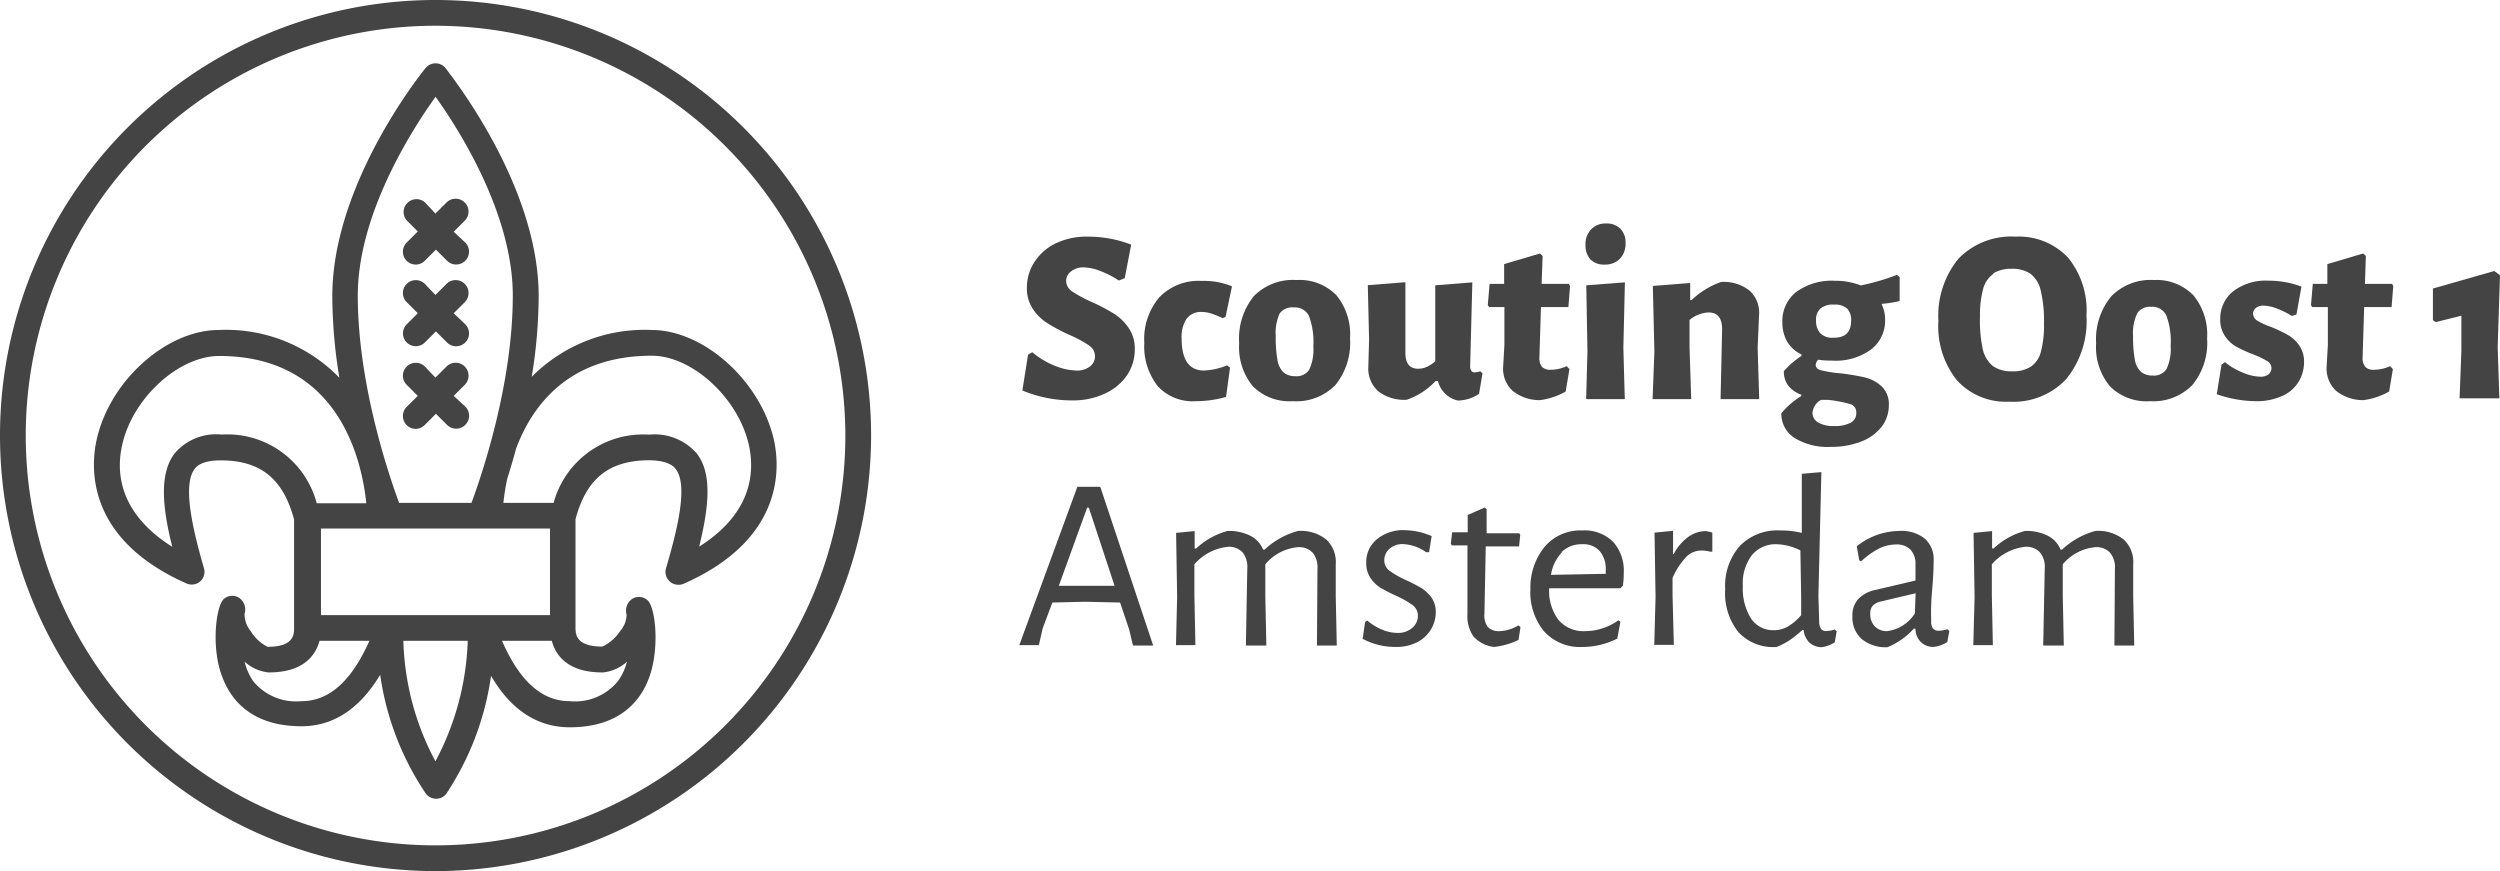 <svg xmlns="http://www.w3.org/2000/svg" viewBox="0 0 194.18 67.66"><defs><style>.cls-1{fill:#444444;}</style></defs><title>full-logo-black</title><g id="Layer_2" data-name="Layer 2"><g id="Layer_1-2" data-name="Layer 1"><path class="cls-1" d="M60.13,34.25c-1-4.59-5.41-8.61-9.51-8.62h0a12.35,12.35,0,0,0-9.32,3.64A39.29,39.29,0,0,0,41.84,23c0-8.73-7-17.36-7.24-17.72a1,1,0,0,0-1.54,0c-.3.36-7.25,9-7.25,17.72a39.66,39.66,0,0,0,.55,6.34A12.26,12.26,0,0,0,17,25.63c-4.1,0-8.54,4-9.51,8.61-.47,2.19-.71,7.67,7,11.08a1,1,0,0,0,1.06-.16,1,1,0,0,0,.3-1c-.85-2.93-1.7-6.45-.74-7.72.12-.17.51-.68,2-.68h.05c3.09,0,4.84,1.44,5.68,4.59,0,0,0,0,0,0v8.41c0,.51,0,1.48-2.06,1.48A3.3,3.3,0,0,1,19.46,49,2,2,0,0,1,19,47.66a1.1,1.1,0,0,0-.45-1.24,1,1,0,0,0-1.15.09c-.64.54-1,3.8-.16,6,.64,1.78,2.24,3.9,6.18,3.9,3.05,0,4.95-2.07,6.11-4A22,22,0,0,0,33,61.53a1,1,0,0,0,.88.51,1,1,0,0,0,.89-.55v0a22.09,22.09,0,0,0,3.37-9c1.16,2,3.06,4,6.11,4h0c3.94,0,5.54-2.11,6.18-3.89.82-2.25.49-5.5-.16-6a1,1,0,0,0-1.14-.1,1.11,1.11,0,0,0-.46,1.25A2,2,0,0,1,48.18,49a3.41,3.41,0,0,1-1.39,1.22c-2,0-2.07-.9-2.09-1.4,0,0,0,0,0-.06V40.33c.84-3.15,2.59-4.56,5.68-4.58,1.52,0,2,.51,2.1.68,1,1.26.11,4.79-.75,7.71a1,1,0,0,0,1,1.28.93.93,0,0,0,.4-.09C60.84,41.91,60.59,36.44,60.13,34.25ZM42.72,47.78H24.93V41.05H42.72ZM33.83,7.52c1.78,2.48,6,9.06,6,15.44,0,6.9-2.43,14-3.21,16.1H31c-.78-2.11-3.21-9.2-3.21-16.1C27.79,16.59,32.05,10,33.83,7.52ZM17.26,33.75H17.2a4.24,4.24,0,0,0-3.64,1.47c-1.15,1.52-1,4-.18,7.25-3.19-2-4.57-4.71-3.91-7.82.77-3.68,4.38-7,7.56-7,9.46,0,11.11,8.4,11.42,11.44H24.6A7.18,7.18,0,0,0,17.26,33.75Zm6.17,20.71a4.3,4.3,0,0,1-3.77-1.56A4.5,4.5,0,0,1,19,51.39a3.22,3.22,0,0,0,1.88.84c2.72,0,3.64-1.35,3.94-2.46h3.88C27.87,51.58,26.32,54.46,23.43,54.46Zm10.39,4.67a21,21,0,0,1-2.49-9.36h5A21.27,21.27,0,0,1,33.82,59.13Zm13-6.9a3.22,3.22,0,0,0,1.88-.84A4.41,4.41,0,0,1,48,52.9a4.3,4.3,0,0,1-3.77,1.56h0c-2.89,0-4.44-2.88-5.24-4.69h3.87C43.15,50.88,44.07,52.23,46.79,52.23Zm7.48-9.75c.8-3.25,1-5.73-.18-7.26a4.33,4.33,0,0,0-3.7-1.46A7.2,7.2,0,0,0,43,39.06H39.1a17.39,17.39,0,0,1,.31-1.92c.22-.69.45-1.46.68-2.31,1.28-3.41,4.15-7.2,10.53-7.2h0c3.18,0,6.78,3.35,7.56,7C58.84,37.77,57.46,40.49,54.27,42.48Z"/><path class="cls-1" d="M35.24,18l.86-.86a1,1,0,0,0,0-1.41,1,1,0,0,0-1.42,0l-.86.86L33,15.71a1,1,0,0,0-1.41,1.41l.86.86-.86.86a1,1,0,0,0,.71,1.71,1,1,0,0,0,.7-.3l.86-.86.86.86a1,1,0,1,0,1.42-1.41Z"/><path class="cls-1" d="M35.24,24.33l.86-.86a1,1,0,1,0-1.42-1.42l-.86.86L33,22.05a1,1,0,0,0-1.41,0,1,1,0,0,0,0,1.42l.86.86-.86.86a1,1,0,0,0,0,1.41,1,1,0,0,0,.71.29,1,1,0,0,0,.7-.29l.86-.86.86.86a1,1,0,0,0,1.42,0,1,1,0,0,0,0-1.41Z"/><path class="cls-1" d="M35.24,30.75l.86-.86a1,1,0,0,0-1.42-1.42l-.86.86L33,28.47a1,1,0,0,0-1.41,0,1,1,0,0,0,0,1.42l.86.86-.86.85a1,1,0,0,0,0,1.42,1,1,0,0,0,.71.29A1,1,0,0,0,33,33l.86-.86.86.86a1,1,0,0,0,1.42,0,1,1,0,0,0,0-1.42Z"/><path class="cls-1" d="M33.83,67.66A33.83,33.83,0,1,1,67.66,33.83,33.87,33.87,0,0,1,33.83,67.66ZM33.83,2A31.83,31.83,0,1,0,65.66,33.83,31.87,31.87,0,0,0,33.83,2Z"/><path class="cls-1" d="M87.86,19l-.5,2.61-.46.18a7,7,0,0,0-1.46-.75,3.67,3.67,0,0,0-1.26-.27,1.48,1.48,0,0,0-1,.32.92.92,0,0,0-.37.73,1,1,0,0,0,.47.82,10,10,0,0,0,1.48.8,14.89,14.89,0,0,1,1.74.91,3.87,3.87,0,0,1,1.15,1.1,2.81,2.81,0,0,1,.49,1.69,3.54,3.54,0,0,1-.6,2,4.13,4.13,0,0,1-1.72,1.43,5.82,5.82,0,0,1-2.57.53,10,10,0,0,1-3.84-.77l.44-2.78.33-.19a6.41,6.41,0,0,0,1.75,1.05,4.83,4.83,0,0,0,1.64.37,1.64,1.64,0,0,0,1.11-.33,1,1,0,0,0,.37-.76,1,1,0,0,0-.48-.87,9,9,0,0,0-1.49-.8,14.17,14.17,0,0,1-1.7-.9,3.84,3.84,0,0,1-1.14-1.1,2.88,2.88,0,0,1-.48-1.69,3.64,3.64,0,0,1,.6-2A4.11,4.11,0,0,1,82,18.9a5.61,5.61,0,0,1,2.48-.52A9.3,9.3,0,0,1,87.86,19Z"/><path class="cls-1" d="M95.69,22.24l-.5,2.38-.23.09a7.55,7.55,0,0,0-.89-.36,2.43,2.43,0,0,0-.74-.12,1.38,1.38,0,0,0-1.16.52,2.55,2.55,0,0,0-.39,1.54q0,2.49,1.74,2.49a5.42,5.42,0,0,0,1.79-.4l.23.17-.31,2.28a8.6,8.6,0,0,1-2.38.33A3.66,3.66,0,0,1,89.93,30a5,5,0,0,1-1.05-3.37,5,5,0,0,1,1.17-3.54,4.22,4.22,0,0,1,3.28-1.27A5.71,5.71,0,0,1,95.69,22.24Z"/><path class="cls-1" d="M103.8,22.93a4.79,4.79,0,0,1,1.06,3.36,5.19,5.19,0,0,1-1.14,3.62,4.23,4.23,0,0,1-3.31,1.25A4,4,0,0,1,97.31,30a4.75,4.75,0,0,1-1.06-3.34A5.24,5.24,0,0,1,97.39,23a4.26,4.26,0,0,1,3.31-1.25A4,4,0,0,1,103.8,22.93Zm-4.4,1.41a3.6,3.6,0,0,0-.31,1.77A9.59,9.59,0,0,0,99.23,28a1.7,1.7,0,0,0,.48.94,1.43,1.43,0,0,0,.91.28,1.16,1.16,0,0,0,1.07-.51,3.66,3.66,0,0,0,.32-1.8,5.83,5.83,0,0,0-.34-2.37,1.21,1.21,0,0,0-1.18-.66A1.2,1.2,0,0,0,99.4,24.34Z"/><path class="cls-1" d="M115.15,29l-.27,1.59a3,3,0,0,1-1.65.52,2.05,2.05,0,0,1-1.54-1.51h-.19a5.53,5.53,0,0,1-2.24,1.45,3.3,3.3,0,0,1-2.21-.66,2.36,2.36,0,0,1-.77-1.89l.06-2.15-.1-4.2,2.92-.23,0,5.47c0,.83.32,1.25,1,1.25a1.58,1.58,0,0,0,.65-.14,2.55,2.55,0,0,0,.67-.44V22.16l2.88-.23-.17,6.49a.62.62,0,0,0,.09.38.3.3,0,0,0,.27.12,1.59,1.59,0,0,0,.43-.08Z"/><path class="cls-1" d="M121.69,28.44l.21.23-.29,1.74a5.46,5.46,0,0,1-2,.67,3.33,3.33,0,0,1-2.13-.73,2.34,2.34,0,0,1-.73-1.82l.1-1.74,0-2.94h-1.19l-.1-.15.14-1.65h1.13V20.51l2.78-.82.21.19-.08,2.17h2.11l.1.17-.13,1.63h-2.13l-.12,3.88a1.15,1.15,0,0,0,.2.77.92.92,0,0,0,.7.22A3,3,0,0,0,121.69,28.44Z"/><path class="cls-1" d="M125.86,17.77a1.5,1.5,0,0,1,.4,1.11,1.69,1.69,0,0,1-.44,1.22,1.58,1.58,0,0,1-1.17.45,1.48,1.48,0,0,1-1.12-.4,1.61,1.61,0,0,1-.38-1.13,1.65,1.65,0,0,1,.43-1.2,1.53,1.53,0,0,1,1.18-.46A1.46,1.46,0,0,1,125.86,17.77Zm-2.56,9.51-.09-5.12,3-.23L126.09,27l.11,4h-3Z"/><path class="cls-1" d="M133.76,25.6c0-.89-.33-1.33-1.07-1.33a2.48,2.48,0,0,0-1.46.58V27l.13,4h-3l.14-3.67-.12-5.12,2.9-.23v1.33h.11a6.23,6.23,0,0,1,2.3-1.41,3.25,3.25,0,0,1,2.2.67,2.31,2.31,0,0,1,.74,1.89L136.52,27l.12,4h-3Z"/><path class="cls-1" d="M146.17,23.6l0,.08a2.6,2.6,0,0,1,.25,1.15,2.81,2.81,0,0,1-1.1,2.32,4.64,4.64,0,0,1-3,.86,7.09,7.09,0,0,1-1.1-.07.65.65,0,0,0-.19.38c0,.22.14.37.42.44a9.65,9.65,0,0,0,1.42.23,16.46,16.46,0,0,1,1.95.32,2.9,2.9,0,0,1,1.33.7,1.89,1.89,0,0,1,.56,1.46,2.76,2.76,0,0,1-.56,1.68,3.74,3.74,0,0,1-1.6,1.15,6.39,6.39,0,0,1-2.37.41,4.86,4.86,0,0,1-2.82-.71,2.22,2.22,0,0,1-1-1.9,6.27,6.27,0,0,1,1.55-1.34v-.1a2.27,2.27,0,0,1-1-.69,1.75,1.75,0,0,1-.35-1.15,6.53,6.53,0,0,1,1.36-1.17v-.12a2.56,2.56,0,0,1-1.11-1,3,3,0,0,1-.37-1.5,2.87,2.87,0,0,1,1.09-2.36,4.66,4.66,0,0,1,3-.86,5.41,5.41,0,0,1,2,.36,17.66,17.66,0,0,0,2.81-.82l.21.17v1.86A8.78,8.78,0,0,1,146.17,23.6Zm-2.52,7.77a9.81,9.81,0,0,0-1.64-.31l-.57,0a1.28,1.28,0,0,0-.66,1,.86.86,0,0,0,.43.75,2.31,2.31,0,0,0,1.26.28,2.58,2.58,0,0,0,1.26-.25.81.81,0,0,0,.45-.76A.66.66,0,0,0,143.65,31.37Zm.13-6.46a1.24,1.24,0,0,0-.32-.95,1.4,1.4,0,0,0-1-.3,1.54,1.54,0,0,0-1.06.3,1.14,1.14,0,0,0-.34.93,1.39,1.39,0,0,0,.33,1,1.29,1.29,0,0,0,1,.34C143.32,26.25,143.78,25.8,143.78,24.91Z"/><path class="cls-1" d="M160.62,20a6.47,6.47,0,0,1,1.44,4.5,7.13,7.13,0,0,1-1.57,4.94,5.62,5.62,0,0,1-4.43,1.76A5.15,5.15,0,0,1,152,29.54a6.69,6.69,0,0,1-1.44-4.6,7,7,0,0,1,1.56-4.85,5.71,5.71,0,0,1,4.43-1.71A5.25,5.25,0,0,1,160.62,20Zm-5.79,1.27a2.07,2.07,0,0,0-.79,1.15,7.7,7.7,0,0,0-.25,2.16A10.61,10.61,0,0,0,154,27.1a2.36,2.36,0,0,0,.8,1.34,2.5,2.5,0,0,0,1.48.4,2.56,2.56,0,0,0,1.46-.36,2,2,0,0,0,.78-1.16,8,8,0,0,0,.24-2.2,10,10,0,0,0-.25-2.54,2.26,2.26,0,0,0-.79-1.31,2.47,2.47,0,0,0-1.49-.39A2.56,2.56,0,0,0,154.83,21.23Z"/><path class="cls-1" d="M170.36,22.93a4.79,4.79,0,0,1,1.07,3.36,5.14,5.14,0,0,1-1.15,3.62A4.23,4.23,0,0,1,167,31.16,4,4,0,0,1,163.88,30a4.75,4.75,0,0,1-1.07-3.34A5.24,5.24,0,0,1,164,23a4.28,4.28,0,0,1,3.31-1.25A4,4,0,0,1,170.36,22.93ZM166,24.34a3.58,3.58,0,0,0-.32,1.77,9.59,9.59,0,0,0,.14,1.84,1.7,1.7,0,0,0,.48.94,1.43,1.43,0,0,0,.91.28,1.16,1.16,0,0,0,1.07-.51,3.66,3.66,0,0,0,.32-1.8,5.83,5.83,0,0,0-.34-2.37,1.21,1.21,0,0,0-1.18-.66A1.17,1.17,0,0,0,166,24.34Z"/><path class="cls-1" d="M178.76,22.26l-.39,2.17-.36.11a6.64,6.64,0,0,0-1.2-.59,3.08,3.08,0,0,0-1-.21.89.89,0,0,0-.59.18.55.55,0,0,0-.22.43.67.67,0,0,0,.35.57,5.83,5.83,0,0,0,1.06.48,11.61,11.61,0,0,1,1.3.62,2.86,2.86,0,0,1,.87.8,2.21,2.21,0,0,1,.38,1.31,2.92,2.92,0,0,1-.41,1.5,2.79,2.79,0,0,1-1.25,1.11,4.8,4.8,0,0,1-2.12.42,9.46,9.46,0,0,1-3-.54l.37-2.3.27-.19a5.21,5.21,0,0,0,1.41.82,3.64,3.64,0,0,0,1.33.31,1,1,0,0,0,.65-.19.64.64,0,0,0,.22-.48.66.66,0,0,0-.34-.55,7.35,7.35,0,0,0-1.07-.51,11,11,0,0,1-1.3-.59,2.57,2.57,0,0,1-.89-.82,2.23,2.23,0,0,1-.38-1.33,2.71,2.71,0,0,1,1-2.16,4.16,4.16,0,0,1,2.73-.83A7.32,7.32,0,0,1,178.76,22.26Z"/><path class="cls-1" d="M185.64,28.44l.22.23-.29,1.74a5.5,5.5,0,0,1-2,.67,3.37,3.37,0,0,1-2.13-.73,2.37,2.37,0,0,1-.73-1.82l.1-1.74,0-2.94H179.6l-.1-.15.14-1.65h1.13V20.51l2.78-.82.21.19-.07,2.17h2.11l.09.17-.13,1.63h-2.13l-.12,3.88a1.09,1.09,0,0,0,.21.77.89.89,0,0,0,.7.22A3,3,0,0,0,185.64,28.44Z"/><path class="cls-1" d="M194.18,21.38,194,26.94l.13,4h-3.09l.14-3.68V24.52l-2,.5-.21-.15V22.41l4.76-1.36Z"/><path class="cls-1" d="M89.57,50.14H88l-.29-1.23L87,46.8l-2.76-.06-2.5.06-.75,2-.3,1.31H79.17l4.51-12.3h1.78Zm-3-4.64-2-6.07h-.13L82.24,45.5l2.15,0Z"/><path class="cls-1" d="M102.33,44.17a1.81,1.81,0,0,0-.36-1.23,1.45,1.45,0,0,0-1.14-.44,3.71,3.71,0,0,0-2.55,1.33l0,2.49.08,3.82H96.77l.11-6a1.81,1.81,0,0,0-.36-1.23,1.45,1.45,0,0,0-1.14-.44,4,4,0,0,0-2.61,1.36v2.42l.08,3.86H91.34l.09-3.72-.08-5,1.44-.14V42.6h.12a5.71,5.71,0,0,1,2.44-1.36,3.67,3.67,0,0,1,1.76.37,2.1,2.1,0,0,1,1,1.08h.11a6.16,6.16,0,0,1,2.6-1.45,3.18,3.18,0,0,1,2.2.67,2.39,2.39,0,0,1,.73,1.92l0,2.49.08,3.82h-1.54Z"/><path class="cls-1" d="M111.2,41.64,111,42.89l-.23,0a3.36,3.36,0,0,0-1.84-.63,1.52,1.52,0,0,0-1,.36,1.17,1.17,0,0,0-.41.89,1,1,0,0,0,.42.83,7.27,7.27,0,0,0,1.27.72,12.68,12.68,0,0,1,1.2.62,2.88,2.88,0,0,1,.78.74,1.92,1.92,0,0,1,.33,1.14,2.58,2.58,0,0,1-.37,1.32,2.64,2.64,0,0,1-1.07,1,3.6,3.6,0,0,1-1.69.37,5.41,5.41,0,0,1-2.55-.63l.19-1.31.17-.11a4.26,4.26,0,0,0,1.16.71,3.13,3.13,0,0,0,1.18.25,1.67,1.67,0,0,0,1.15-.39,1.22,1.22,0,0,0,.44-.94,1,1,0,0,0-.41-.83,7.27,7.27,0,0,0-1.27-.72,13,13,0,0,1-1.21-.62,2.59,2.59,0,0,1-.79-.76,2.06,2.06,0,0,1-.33-1.19,2.28,2.28,0,0,1,.82-1.82,3.22,3.22,0,0,1,2.22-.71A5.52,5.52,0,0,1,111.2,41.64Z"/><path class="cls-1" d="M117.93,48.58l.17.12-.15,1a5.75,5.75,0,0,1-1.92.55,2.58,2.58,0,0,1-1.57-.8,2.7,2.7,0,0,1-.48-1.73l0-1.36v-4h-1.21l-.08-.12.1-.9H114V40l1.32-.58.15.14,0,1.86H118l.08.12-.09.9h-2.59l-.1,5.2a1.51,1.51,0,0,0,.27,1.07,1.21,1.21,0,0,0,.94.31A3,3,0,0,0,117.93,48.58Z"/><path class="cls-1" d="M120.33,45.69v0a3.71,3.71,0,0,0,.73,2.47,2.53,2.53,0,0,0,2.07.86,4.14,4.14,0,0,0,1.34-.22,4.19,4.19,0,0,0,1.23-.62l.16.11-.24,1.31a6,6,0,0,1-2.68.65,3.77,3.77,0,0,1-3-1.2,4.77,4.77,0,0,1-1.07-3.29A5,5,0,0,1,120,42.44a3.65,3.65,0,0,1,2.9-1.24,3.16,3.16,0,0,1,2.38.87,3.35,3.35,0,0,1,.84,2.43,6.19,6.19,0,0,1-.07,1l-.19.19Zm1-2.8a3.22,3.22,0,0,0-.86,1.76l4.25-.08,0-.26a2.15,2.15,0,0,0-.47-1.51,1.71,1.71,0,0,0-1.35-.53A2.23,2.23,0,0,0,121.28,42.89Z"/><path class="cls-1" d="M133,41.37v1.48l-.17,0a2.71,2.71,0,0,0-.71-.09,1.64,1.64,0,0,0-1.16.51,5.66,5.66,0,0,0-1.05,1.62l0,1.34.1,3.86h-1.52l.1-3.72-.08-5,1.44-.14,0,1.81H130a3.77,3.77,0,0,1,1.19-1.38,2.41,2.41,0,0,1,1.28-.41A3,3,0,0,1,133,41.37Z"/><path class="cls-1" d="M141.24,46.28l.06,2a1,1,0,0,0,.14.56.46.46,0,0,0,.42.17,2,2,0,0,0,.65-.12l.15.14-.15.86a2.35,2.35,0,0,1-1.07.38,1.43,1.43,0,0,1-.94-.4,1.6,1.6,0,0,1-.41-.94H140a10.52,10.52,0,0,1-1,.8,6,6,0,0,1-1,.52A3.66,3.66,0,0,1,135,49.07a4.84,4.84,0,0,1-1-3.31,4.68,4.68,0,0,1,1.14-3.36,4.07,4.07,0,0,1,3.12-1.2,7,7,0,0,1,1.69.19l0-4.59,1.52-.13Zm-5.16-3.17a3.6,3.6,0,0,0-.71,2.4,4.39,4.39,0,0,0,.64,2.54,2.07,2.07,0,0,0,1.78.9,2.22,2.22,0,0,0,1.05-.27,4.09,4.09,0,0,0,1.06-.9l0-1.38-.06-3.65a4.42,4.42,0,0,0-1.86-.48A2.4,2.4,0,0,0,136.08,43.11Z"/><path class="cls-1" d="M149.47,41.81a2.1,2.1,0,0,1,.72,1.69c0,.22,0,1-.12,2.36S150,48,150,48.24a.91.91,0,0,0,.14.58.56.56,0,0,0,.46.17,2.09,2.09,0,0,0,.65-.12l.16.14-.16.86a2.55,2.55,0,0,1-1.09.38,1.38,1.38,0,0,1-1-.42,1.44,1.44,0,0,1-.38-1h-.13a5.68,5.68,0,0,1-2.05,1.44,2.91,2.91,0,0,1-2-.64,2.23,2.23,0,0,1-.72-1.76,1.92,1.92,0,0,1,.45-1.34,2.56,2.56,0,0,1,1.34-.71l3.11-.73V43.84a1.6,1.6,0,0,0-.39-1.15,1.49,1.49,0,0,0-1.12-.4,3,3,0,0,0-1.31.31,6.05,6.05,0,0,0-1.4,1l-.15-.08-.19-1.09a5.37,5.37,0,0,1,3.28-1.19A2.94,2.94,0,0,1,149.47,41.81ZM146,46.74a1.19,1.19,0,0,0-.55.32.86.86,0,0,0-.18.6,1.32,1.32,0,0,0,.36,1,1.27,1.27,0,0,0,.95.36,3,3,0,0,0,2.15-1.37l.06-1.57Z"/><path class="cls-1" d="M164.27,44.17a1.76,1.76,0,0,0-.37-1.23,1.42,1.42,0,0,0-1.13-.44,3.71,3.71,0,0,0-2.55,1.33l0,2.49.08,3.82H158.7l.12-6a1.76,1.76,0,0,0-.37-1.23,1.42,1.42,0,0,0-1.13-.44,4,4,0,0,0-2.61,1.36v2.42l.08,3.86h-1.52l.1-3.72-.08-5,1.44-.14V42.6h.12a5.74,5.74,0,0,1,2.43-1.36,3.69,3.69,0,0,1,1.77.37,2.1,2.1,0,0,1,1,1.08h.11a6.18,6.18,0,0,1,2.59-1.45,3.19,3.19,0,0,1,2.21.67,2.39,2.39,0,0,1,.73,1.92l0,2.49.08,3.82h-1.54Z"/></g></g></svg>
